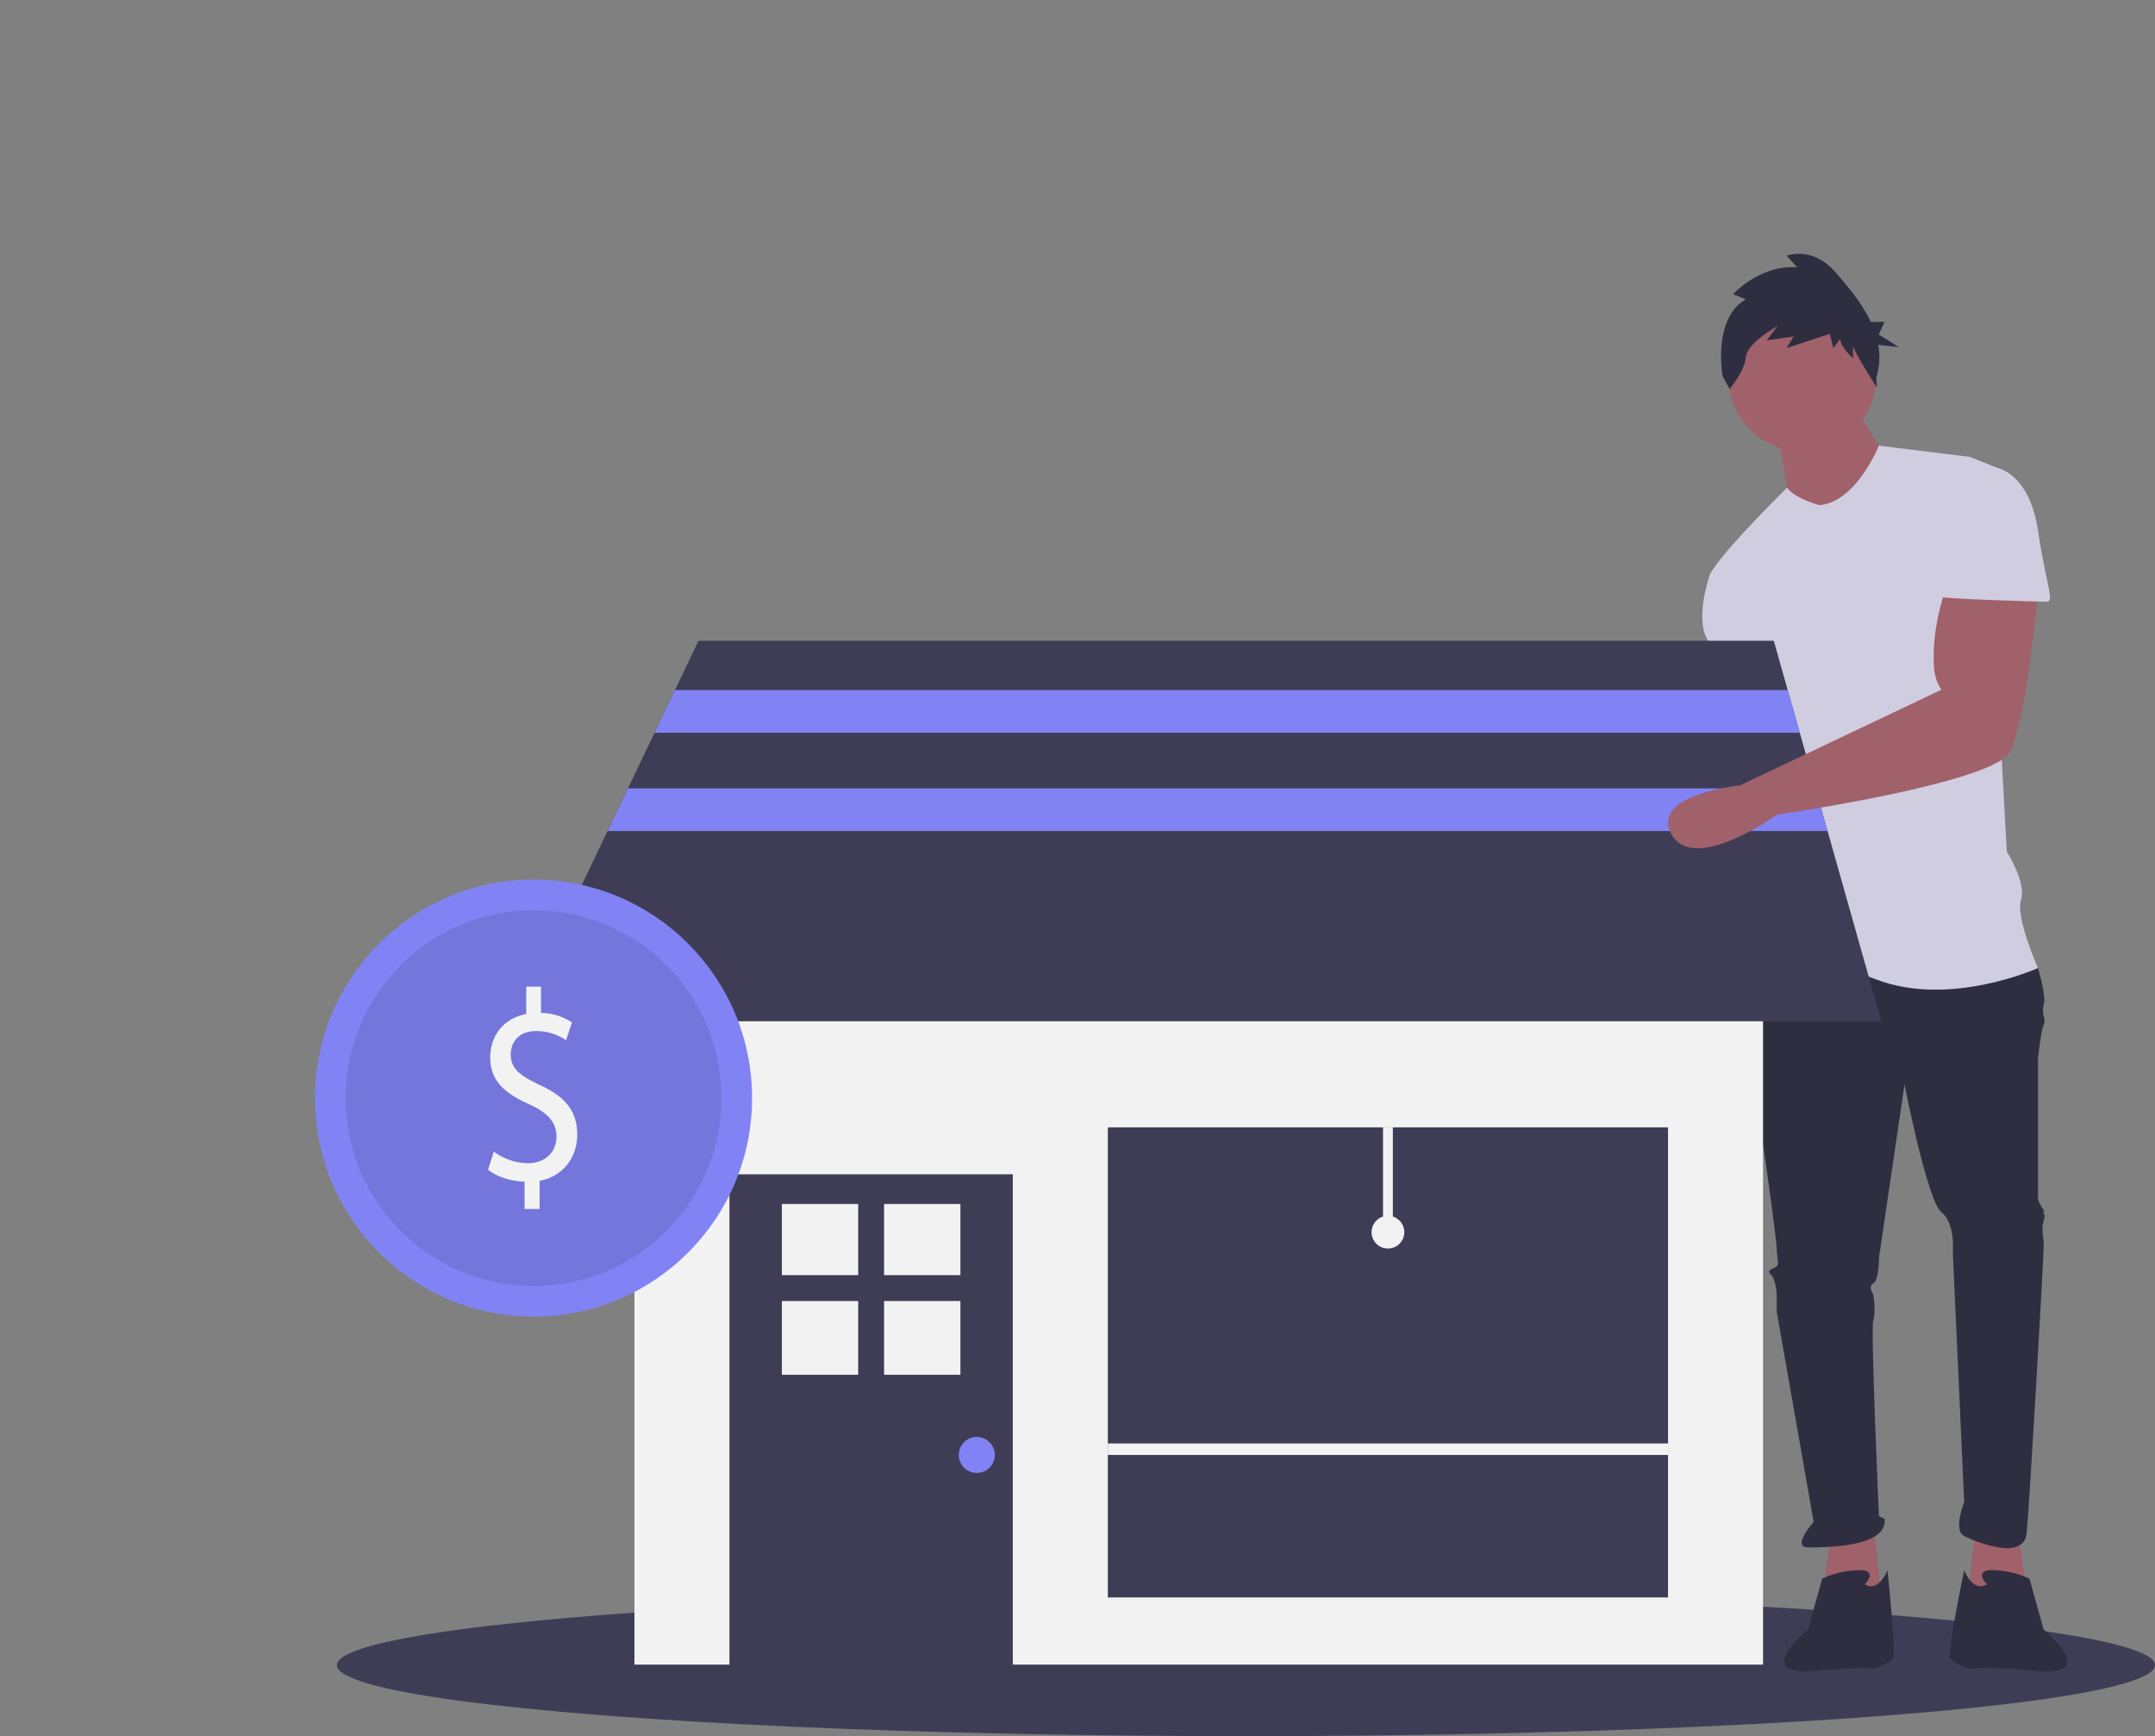 <?xml version="1.0" encoding="UTF-8" standalone="no"?>
<svg
   xmlns:dc="http://purl.org/dc/elements/1.1/"
   xmlns:cc="http://creativecommons.org/ns#"
   xmlns:rdf="http://www.w3.org/1999/02/22-rdf-syntax-ns#"
   xmlns:svg="http://www.w3.org/2000/svg"
   xmlns="http://www.w3.org/2000/svg"
   xmlns:sodipodi="http://sodipodi.sourceforge.net/DTD/sodipodi-0.dtd"
   xmlns:inkscape="http://www.inkscape.org/namespaces/inkscape"
   data-name="Layer 1"
   width="842"
   height="678.376"
   viewBox="0 0 842 678.376"
   version="1.1"
   id="svg124"
   sodipodi:docname="undraw_shop.svg"
   inkscape:version="0.92.4 (5da689c313, 2019-01-14)">
  <rect x="0" y="0" width="842" height="678.376" fill="#808080" stroke="none"/>
  <defs
     id="defs128" />
  <sodipodi:namedview
     pagecolor="#ffffff"
     bordercolor="#666666"
     borderopacity="1"
     objecttolerance="10"
     gridtolerance="10"
     guidetolerance="10"
     inkscape:pageopacity="0"
     inkscape:pageshadow="2"
     inkscape:window-width="1920"
     inkscape:window-height="1016"
     id="namedview126"
     showgrid="false"
     inkscape:zoom="0.69577897"
     inkscape:cx="416.56793"
     inkscape:cy="337.82455"
     inkscape:window-x="1920"
     inkscape:window-y="27"
     inkscape:window-maximized="1"
     inkscape:current-layer="svg124" />
  <title
     id="title2">business_shop</title>
  <ellipse
     cx="486.814"
     cy="650.627"
     rx="355.186"
     ry="27.749"
     id="ellipse4"
     style="fill:#3f3d56;stroke-width:0.854" />
  <polygon
     points="783.268,614.093 755.975,616.692 759.874,581.601 779.369,585.5 "
     id="polygon6"
     transform="matrix(0.854,0,0,0.854,123.089,99.169)"
     style="fill:#a0616a" />
  <path
     d="m 678.667,263.956 c 0,0 2.219,29.961 2.219,31.071 0,1.11 -15.535,77.677 -15.535,77.677 0,0 -22.193,42.168 0,41.058 22.193,-1.11 15.535,-39.948 15.535,-39.948 l 23.303,-64.361 -9.987,-45.497 z"
     id="path8"
     inkscape:connector-curvature="0"
     style="fill:#a0616a;stroke-width:0.854" />
  <polygon
     points="689.692,614.093 716.985,616.692 713.086,581.601 693.591,585.5 "
     id="polygon10"
     transform="matrix(0.854,0,0,0.854,123.089,99.169)"
     style="fill:#a0616a" />
  <path
     d="m 689.764,370.485 -5.548,7.768 c 0,0 -3.329,33.29 0,44.387 3.329,11.097 9.987,62.142 9.987,65.471 0,3.329 1.11,5.548 0,6.658 -1.11,1.11 -4.439,1.11 -2.219,3.329 2.219,2.219 2.219,8.877 2.219,8.877 v 5.548 l 14.426,82.116 c 0,0 -8.877,9.987 -2.219,9.987 6.658,0 31.071,0 29.961,-11.097 l -2.219,-1.11 c 0,0 -3.329,-73.238 -2.219,-76.567 1.11,-3.329 0,-9.987 0,-9.987 0,0 -2.219,-3.329 0,-4.439 2.219,-1.11 2.219,-9.987 2.219,-9.987 l 9.987,-67.69 c 0,0 8.877,45.497 14.426,49.935 5.548,4.439 4.439,15.535 4.439,15.535 l 4.439,97.651 c 0,0 -4.439,11.097 0,13.316 4.439,2.219 23.303,9.987 24.413,-1.11 1.11,-11.097 6.658,-107.638 6.658,-112.077 0,-4.439 -1.11,-6.658 0,-9.987 1.11,-3.329 -1.11,-3.329 0,-3.329 1.11,0 -2.219,-3.329 -2.219,-5.548 v -54.374 c 0,0 1.11,-11.097 2.219,-13.316 1.11,-2.219 -1.11,-4.439 0,-7.768 1.11,-3.329 -2.219,-14.426 -2.219,-14.426 l -49.935,-13.316 z"
     id="path12"
     inkscape:connector-curvature="0"
     style="fill:#2f2e41;stroke-width:0.854" />
  <path
     d="m 728.602,619.052 c 0,0 5.548,-5.548 -2.219,-5.548 a 36.119,36.119 0 0 0 -14.426,3.329 l -5.548,19.974 c 0,0 -22.748,18.31 2.774,16.09 25.523,-2.219 21.639,-0.555 21.639,-0.555 0,0 7.768,-2.219 8.877,-4.439 1.11,-2.219 -2.219,-34.4 -2.219,-34.4 0,0 -3.329,8.877 -8.877,5.548 z"
     id="path14"
     inkscape:connector-curvature="0"
     style="fill:#2f2e41;stroke-width:0.854" />
  <path
     d="m 776.318,619.052 c 0,0 -5.548,-5.548 2.219,-5.548 a 36.119,36.119 0 0 1 14.426,3.329 l 5.548,19.974 c 0,0 22.748,18.31 -2.774,16.09 -25.522,-2.219 -24.968,-0.555 -24.968,-0.555 0,0 -7.768,-2.219 -8.877,-4.439 -1.11,-2.219 5.548,-34.4 5.548,-34.4 0,0 3.329,8.877 8.877,5.548 z"
     id="path16"
     inkscape:connector-curvature="0"
     style="fill:#2f2e41;stroke-width:0.854" />
  <circle
     cx="704.189"
     cy="147.44"
     r="28.852"
     id="circle18"
     style="fill:#a0616a;stroke-width:0.854" />
  <path
     d="m 694.202,168.524 c 0,0 4.439,22.193 4.439,25.523 0,3.329 18.864,13.316 18.864,13.316 l 21.084,-26.632 c 0,0 -13.316,-18.864 -13.316,-23.303 z"
     id="path20"
     inkscape:connector-curvature="0"
     style="fill:#a0616a;stroke-width:0.854" />
  <path
     d="m 710.847,197.376 c 0,0 -9.672,-2.574 -12.604,-6.835 0,0 -30.674,30.139 -30.674,35.687 l 24.413,43.277 c 0,0 0,15.535 2.219,16.645 2.219,1.11 0,0 0,4.439 0,4.439 -6.658,33.29 -4.439,37.729 2.219,4.439 4.439,1.11 2.219,7.768 -2.219,6.658 -7.768,42.168 -7.768,42.168 0,0 19.974,-6.658 48.826,4.439 28.852,11.097 63.251,-4.439 63.251,-4.439 0,0 -8.877,-19.974 -6.658,-26.632 2.219,-6.658 -5.548,-18.864 -5.548,-18.864 l -5.548,-102.09 c 0,0 7.768,-45.497 2.219,-47.716 l -11.097,-4.439 -35.536,-4.368 c 0,0 -8.851,22.122 -23.277,23.232 z"
     id="path22"
     inkscape:connector-curvature="0"
     style="fill:#d0cde1;stroke-width:0.854" />
  <path
     d="m 678.667,218.459 -11.097,7.768 c 0,0 -5.548,16.645 0,24.413 5.548,7.768 7.768,18.864 7.768,18.864 l 22.193,-2.219 z"
     id="path24"
     inkscape:connector-curvature="0"
     style="fill:#d0cde1;stroke-width:0.854" />
  <path
     d="m 682.161,116.949 -5.005,-2.004 c 0,0 10.464,-11.521 25.023,-10.519 l -4.095,-4.508 c 0,0 10.009,-4.007 19.109,6.512 4.783,5.529 10.318,12.029 13.768,19.351 h 5.36 l -2.237,4.925 7.829,4.925 -8.036,-0.885 a 27.255,27.255 0 0 1 -0.76,12.756 l 0.215,3.893 c 0,0 -9.315,-14.412 -9.315,-16.415 v 5.009 c 0,0 -5.005,-4.508 -5.005,-7.513 l -2.73,3.506 -1.365,-5.51 -16.834,5.51 2.73,-4.508 -10.464,1.503 4.095,-5.51 c 0,0 -11.829,6.512 -12.284,12.021 -0.455,5.51 -6.369,12.522 -6.369,12.522 l -2.73,-5.009 c 0,0 -4.095,-22.54 9.099,-30.054 z"
     id="path26"
     inkscape:connector-curvature="0"
     style="fill:#2f2e41;stroke-width:0.854" />
  <rect
     x="247.89"
     y="340.655"
     width="440.963"
     height="309.762"
     id="rect28"
     style="fill:#f2f2f2;stroke-width:0.854" />
  <rect
     x="285.01"
     y="458.844"
     width="110.721"
     height="193.281"
     id="rect30"
     style="fill:#3f3d56;stroke-width:0.854" />
  <rect
     x="305.491"
     y="470.439"
     width="29.825"
     height="27.803"
     id="rect32"
     style="fill:#f2f2f2;stroke-width:0.854" />
  <rect
     x="345.426"
     y="470.439"
     width="29.825"
     height="27.803"
     id="rect34"
     style="fill:#f2f2f2;stroke-width:0.854" />
  <rect
     x="305.491"
     y="508.352"
     width="29.825"
     height="28.814"
     id="rect36"
     style="fill:#f2f2f2;stroke-width:0.854" />
  <rect
     x="345.426"
     y="508.352"
     width="29.825"
     height="28.814"
     id="rect38"
     style="fill:#f2f2f2;stroke-width:0.854" />
  <circle
     cx="381.651"
     cy="568.497"
     r="7.04"
     id="circle40"
     style="fill:#8183f4;stroke-width:0.854" />
  <rect
     x="432.851"
     y="440.496"
     width="218.881"
     height="183.681"
     id="rect42"
     style="fill:#3f3d56;stroke-width:0.854" />
  <polygon
     points="92.199,351.134 133.831,264.092 143.148,244.603 155.337,219.117 164.654,199.628 175.455,177.051 667.407,177.051 673.786,199.628 679.295,219.117 686.499,244.603 692.008,264.092 716.602,351.134 "
     id="polygon44"
     transform="matrix(0.854,0,0,0.854,123.089,99.169)"
     style="fill:#3f3d56" />
  <rect
     x="432.851"
     y="564.017"
     width="218.881"
     height="4.48"
     id="rect100"
     style="fill:#f2f2f2;stroke-width:0.854" />
  <rect
     x="540.372"
     y="440.496"
     width="3.84"
     height="40.96"
     id="rect106"
     style="fill:#f2f2f2;stroke-width:0.854" />
  <circle
     cx="542.292"
     cy="481.456"
     r="6.4"
     id="circle108"
     style="fill:#f2f2f2;stroke-width:0.854" />
  <polygon
     points="155.337,219.117 164.654,199.628 673.786,199.628 679.295,219.117 "
     id="polygon110"
     transform="matrix(0.854,0,0,0.854,123.089,99.169)"
     style="fill:#8183f4" />
  <polygon
     points="133.831,264.092 143.148,244.603 686.499,244.603 692.008,264.092 "
     id="polygon112"
     transform="matrix(0.854,0,0,0.854,123.089,99.169)"
     style="fill:#8183f4" />
  <path
     d="m 760.783,228.446 c 0,0 -6.426,16.524 -5.084,32.873 a 17.327,17.327 0 0 0 2.864,8.185 v 0 l -78.725,37.375 c 0,0 -35.571,3.683 -26.694,19.218 8.877,15.535 41.058,-7.768 41.058,-7.768 0,0 84.335,-12.206 90.993,-24.413 6.658,-12.206 11.097,-63.251 11.097,-63.251 z"
     id="path114"
     inkscape:connector-curvature="0"
     style="fill:#a0616a;stroke-width:0.854" />
  <path
     d="m 764.112,182.95 h 16.645 c 0,0 12.206,2.219 15.535,24.413 3.329,22.193 6.658,27.742 3.329,27.742 -3.329,0 -43.277,-1.11 -43.277,-2.219 0,-1.11 7.768,-49.935 7.768,-49.935 z"
     id="path116"
     inkscape:connector-curvature="0"
     style="fill:#d0cde1;stroke-width:0.854" />
  <circle
     cx="208.47"
     cy="429.063"
     r="85.381"
     id="circle118"
     style="fill:#8183f4;stroke-width:0.854" />
  <circle
     cx="208.47"
     cy="429.063"
     r="73.428"
     id="circle120"
     style="opacity:0.1;stroke-width:0.854" />
  <path
     d="M 204.952,472.392 V 461.705 c -5.402,-0.105 -10.991,-2.011 -14.251,-4.656 l 2.235,-7.089 a 22.781,22.781 0 0 0 13.413,4.55 c 6.613,0 11.084,-4.338 11.084,-10.37 0,-5.82 -3.633,-9.417 -10.525,-12.592 -9.501,-4.232 -15.369,-9.1 -15.369,-18.306 0,-8.783 5.496,-15.449 14.065,-17.036 v -10.687 h 5.775 v 10.264 a 22.662,22.662 0 0 1 12.109,3.703 l -2.329,6.984 a 20.583,20.583 0 0 0 -11.736,-3.598 c -7.172,0 -9.873,4.867 -9.873,9.1 0,5.502 3.446,8.253 11.55,12.063 9.594,4.444 14.438,9.946 14.438,19.364 0,8.359 -5.123,16.19 -14.717,17.988 v 11.005 z"
     id="path122"
     inkscape:connector-curvature="0"
     style="fill:#f2f2f2;stroke-width:0.854" />
</svg>
